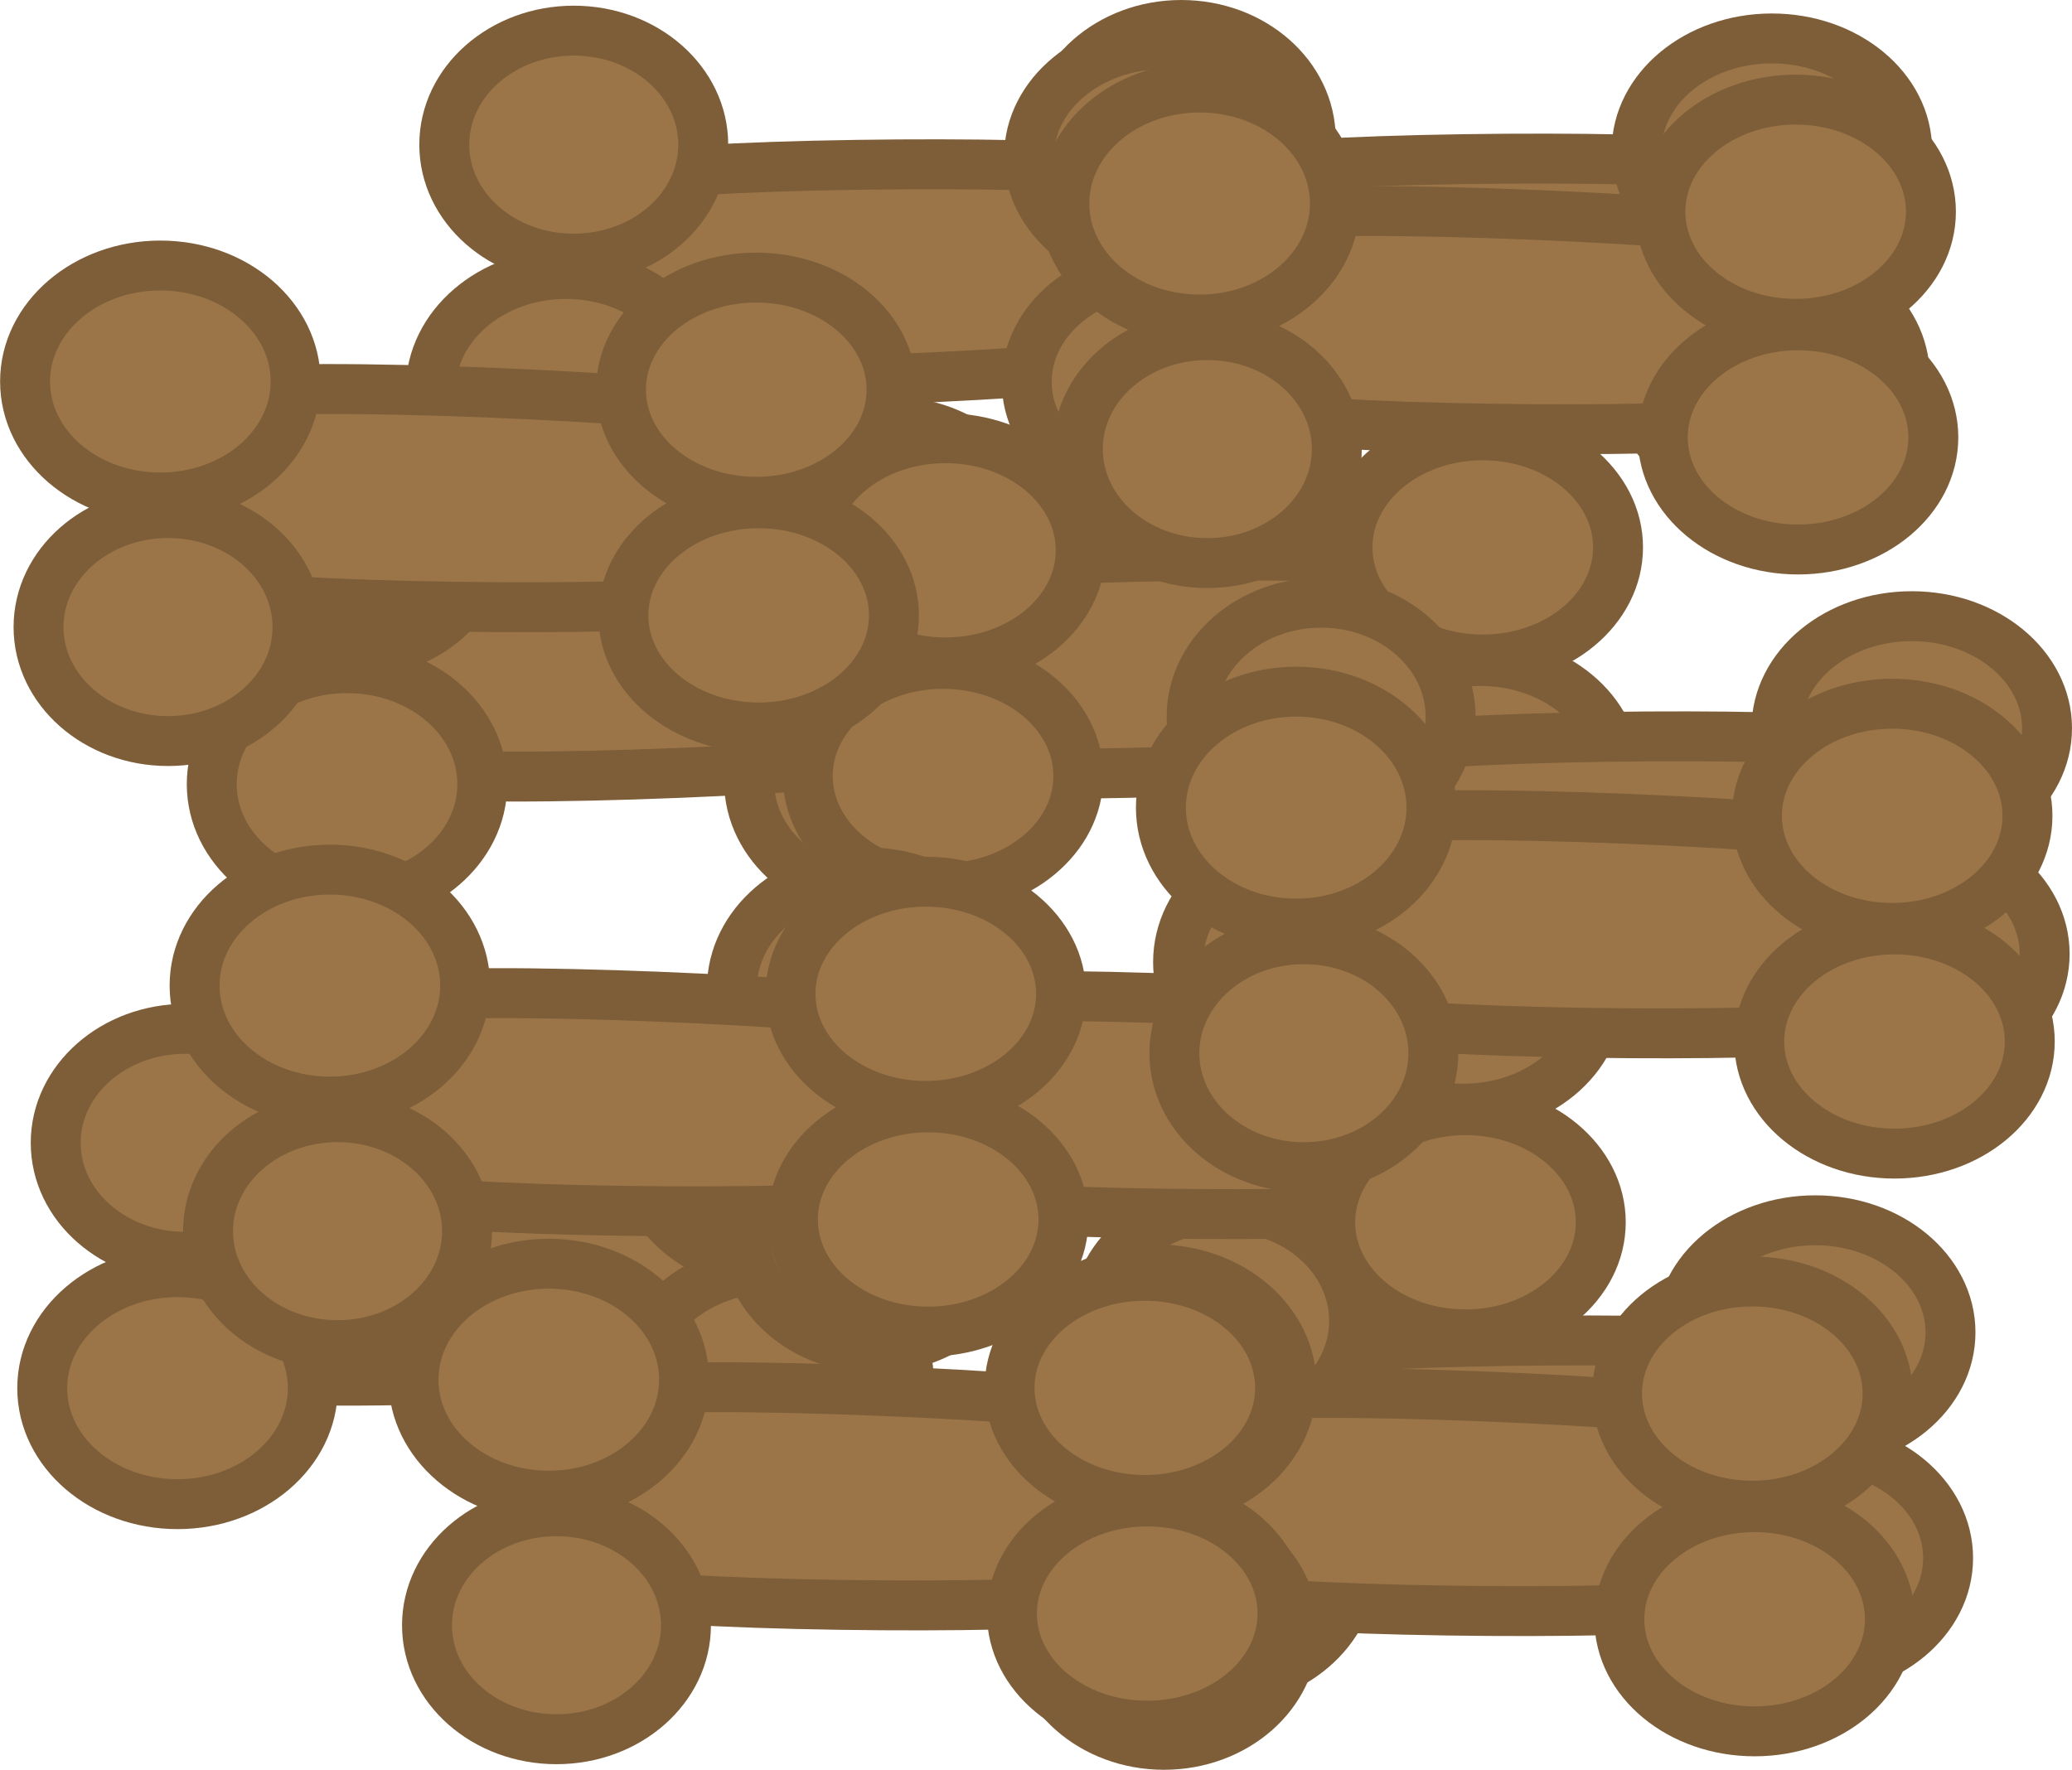<svg version="1.1" xmlns="http://www.w3.org/2000/svg" xmlns:xlink="http://www.w3.org/1999/xlink" width="20.754" height="17.731" viewBox="0,0,20.754,17.731"><g transform="translate(-229.709,-170.821)"><g data-paper-data="{&quot;isPaintingLayer&quot;:true}" fill-rule="nonzero" stroke-linecap="butt" stroke-linejoin="miter" stroke-miterlimit="10" stroke-dasharray="" stroke-dashoffset="0" style="mix-blend-mode: normal"><path d="" fill="#a76901" stroke="none" stroke-width="0"/><path d="" fill="#a76901" stroke="none" stroke-width="0"/><path d="M246.83,174.413c-0.458,0.103 -4.563,0.302 -4.977,0.087c-0.152,-0.079 -0.259,-1.787 0.035,-1.912c0.474,-0.202 4.507,-0.22 4.968,-0.116c0.294,0.067 0.239,1.881 -0.026,1.94z" fill="#9b7547" stroke="#7d5e39" stroke-width="0.5"/><path d="M248.812,172.329c0,0.62 -0.607,1.123 -1.355,1.123c-0.749,0 -1.355,-0.503 -1.355,-1.123c0,-0.62 0.607,-1.123 1.355,-1.123c0.749,0 1.355,0.503 1.355,1.123z" fill="#9b7547" stroke="#7d5e39" stroke-width="0.5"/><path d="M248.788,174.59c0,0.62 -0.607,1.123 -1.355,1.123c-0.749,0 -1.355,-0.503 -1.355,-1.123c0,-0.62 0.607,-1.123 1.355,-1.123c0.749,0 1.355,0.503 1.355,1.123z" fill="#9b7547" stroke="#7d5e39" stroke-width="0.5"/><path d="M242.838,172.213c0,0.631 -0.581,1.142 -1.297,1.142c-0.716,0 -1.297,-0.511 -1.297,-1.142c0,-0.631 0.581,-1.142 1.297,-1.142c0.716,0 1.297,0.511 1.297,1.142z" fill="#9b7547" stroke="#7d5e39" stroke-width="0.5"/><path d="M242.818,174.672c0,0.642 -0.607,1.162 -1.355,1.162c-0.749,0 -1.355,-0.52 -1.355,-1.162c0,-0.642 0.607,-1.162 1.355,-1.162c0.749,0 1.355,0.52 1.355,1.162z" fill="#9b7547" stroke="#7d5e39" stroke-width="0.5"/><path d="M243.933,178.39c-0.458,0.103 -4.563,0.302 -4.977,0.087c-0.152,-0.079 -0.259,-1.787 0.035,-1.912c0.474,-0.202 4.507,-0.22 4.968,-0.116c0.294,0.067 0.239,1.881 -0.026,1.94z" fill="#9b7547" stroke="#7d5e39" stroke-width="0.5"/><path d="M245.916,176.305c0,0.62 -0.607,1.123 -1.355,1.123c-0.749,0 -1.355,-0.503 -1.355,-1.123c0,-0.62 0.607,-1.123 1.355,-1.123c0.749,0 1.355,0.503 1.355,1.123z" fill="#9b7547" stroke="#7d5e39" stroke-width="0.5"/><path d="M245.892,178.566c0,0.62 -0.607,1.123 -1.355,1.123c-0.749,0 -1.355,-0.503 -1.355,-1.123c0,-0.62 0.607,-1.123 1.355,-1.123c0.749,0 1.355,0.503 1.355,1.123z" fill="#9b7547" stroke="#7d5e39" stroke-width="0.5"/><path d="M239.941,176.189c0,0.631 -0.581,1.142 -1.297,1.142c-0.716,0 -1.297,-0.511 -1.297,-1.142c0,-0.631 0.581,-1.142 1.297,-1.142c0.716,0 1.297,0.511 1.297,1.142z" fill="#9b7547" stroke="#7d5e39" stroke-width="0.5"/><path d="M239.922,178.648c0,0.642 -0.607,1.162 -1.355,1.162c-0.749,0 -1.355,-0.52 -1.355,-1.162c0,-0.642 0.607,-1.162 1.355,-1.162c0.749,0 1.355,0.52 1.355,1.162z" fill="#9b7547" stroke="#7d5e39" stroke-width="0.5"/><path d="M238.551,178.418c-0.458,0.103 -4.563,0.302 -4.977,0.087c-0.152,-0.079 -0.259,-1.787 0.035,-1.912c0.474,-0.202 4.507,-0.22 4.968,-0.116c0.294,0.067 0.239,1.881 -0.026,1.94z" fill="#9b7547" stroke="#7d5e39" stroke-width="0.5"/><path d="M240.534,176.334c0,0.62 -0.607,1.123 -1.355,1.123c-0.749,0 -1.355,-0.503 -1.355,-1.123c0,-0.62 0.607,-1.123 1.355,-1.123c0.749,0 1.355,0.503 1.355,1.123z" fill="#9b7547" stroke="#7d5e39" stroke-width="0.5"/><path d="M240.51,178.595c0,0.62 -0.607,1.123 -1.355,1.123c-0.749,0 -1.355,-0.503 -1.355,-1.123c0,-0.62 0.607,-1.123 1.355,-1.123c0.749,0 1.355,0.503 1.355,1.123z" fill="#9b7547" stroke="#7d5e39" stroke-width="0.5"/><path d="M234.559,176.218c0,0.631 -0.581,1.142 -1.297,1.142c-0.716,0 -1.297,-0.511 -1.297,-1.142c0,-0.631 0.581,-1.142 1.297,-1.142c0.716,0 1.297,0.511 1.297,1.142z" fill="#9b7547" stroke="#7d5e39" stroke-width="0.5"/><path d="M234.54,178.677c0,0.642 -0.607,1.162 -1.355,1.162c-0.749,0 -1.355,-0.52 -1.355,-1.162c0,-0.642 0.607,-1.162 1.355,-1.162c0.749,0 1.355,0.52 1.355,1.162z" fill="#9b7547" stroke="#7d5e39" stroke-width="0.5"/><path d="M248.231,180.201c-0.458,0.103 -4.563,0.302 -4.977,0.087c-0.152,-0.079 -0.259,-1.787 0.035,-1.912c0.474,-0.202 4.507,-0.22 4.968,-0.116c0.294,0.067 0.239,1.881 -0.026,1.94z" fill="#9b7547" stroke="#7d5e39" stroke-width="0.5"/><path d="M250.213,178.117c0,0.62 -0.607,1.123 -1.355,1.123c-0.749,0 -1.355,-0.503 -1.355,-1.123c0,-0.62 0.607,-1.123 1.355,-1.123c0.749,0 1.355,0.503 1.355,1.123z" fill="#9b7547" stroke="#7d5e39" stroke-width="0.5"/><path d="M250.189,180.378c0,0.62 -0.607,1.123 -1.355,1.123c-0.749,0 -1.355,-0.503 -1.355,-1.123c0,-0.62 0.607,-1.123 1.355,-1.123c0.749,0 1.355,0.503 1.355,1.123z" fill="#9b7547" stroke="#7d5e39" stroke-width="0.5"/><path d="M244.239,178.001c0,0.631 -0.581,1.142 -1.297,1.142c-0.716,0 -1.297,-0.511 -1.297,-1.142c0,-0.631 0.581,-1.142 1.297,-1.142c0.716,0 1.297,0.511 1.297,1.142z" fill="#9b7547" stroke="#7d5e39" stroke-width="0.5"/><path d="M244.219,180.46c0,0.642 -0.607,1.162 -1.355,1.162c-0.749,0 -1.355,-0.52 -1.355,-1.162c0,-0.642 0.607,-1.162 1.355,-1.162c0.749,0 1.355,0.52 1.355,1.162z" fill="#9b7547" stroke="#7d5e39" stroke-width="0.5"/><path d="M236.853,184.47c-0.458,0.103 -4.563,0.302 -4.977,0.087c-0.152,-0.079 -0.259,-1.787 0.035,-1.912c0.474,-0.202 4.507,-0.22 4.968,-0.116c0.294,0.067 0.239,1.881 -0.026,1.94z" fill="#9b7547" stroke="#7d5e39" stroke-width="0.5"/><path d="M238.836,182.386c0,0.62 -0.607,1.123 -1.355,1.123c-0.749,0 -1.355,-0.503 -1.355,-1.123c0,-0.62 0.607,-1.123 1.355,-1.123c0.749,0 1.355,0.503 1.355,1.123z" fill="#9b7547" stroke="#7d5e39" stroke-width="0.5"/><path d="M238.812,184.647c0,0.62 -0.607,1.123 -1.355,1.123c-0.749,0 -1.355,-0.503 -1.355,-1.123c0,-0.62 0.607,-1.123 1.355,-1.123c0.749,0 1.355,0.503 1.355,1.123z" fill="#9b7547" stroke="#7d5e39" stroke-width="0.5"/><path d="M232.861,182.27c0,0.631 -0.581,1.142 -1.297,1.142c-0.716,0 -1.297,-0.511 -1.297,-1.142c0,-0.631 0.581,-1.142 1.297,-1.142c0.716,0 1.297,0.511 1.297,1.142z" fill="#9b7547" stroke="#7d5e39" stroke-width="0.5"/><path d="M232.842,184.728c0,0.642 -0.607,1.162 -1.355,1.162c-0.749,0 -1.355,-0.52 -1.355,-1.162c0,-0.642 0.607,-1.162 1.355,-1.162c0.749,0 1.355,0.52 1.355,1.162z" fill="#9b7547" stroke="#7d5e39" stroke-width="0.5"/><path d="M247.264,186.253c-0.458,0.103 -4.563,0.302 -4.977,0.087c-0.152,-0.079 -0.259,-1.787 0.035,-1.912c0.474,-0.202 4.507,-0.22 4.968,-0.116c0.294,0.067 0.239,1.881 -0.026,1.94z" fill="#9b7547" stroke="#7d5e39" stroke-width="0.5"/><path d="M249.246,184.169c0,0.62 -0.607,1.123 -1.355,1.123c-0.749,0 -1.355,-0.503 -1.355,-1.123c0,-0.62 0.607,-1.123 1.355,-1.123c0.749,0 1.355,0.503 1.355,1.123z" fill="#9b7547" stroke="#7d5e39" stroke-width="0.5"/><path d="M249.222,186.43c0,0.62 -0.607,1.123 -1.355,1.123c-0.749,0 -1.355,-0.503 -1.355,-1.123c0,-0.62 0.607,-1.123 1.355,-1.123c0.749,0 1.355,0.503 1.355,1.123z" fill="#9b7547" stroke="#7d5e39" stroke-width="0.5"/><path d="M243.272,184.053c0,0.631 -0.581,1.142 -1.297,1.142c-0.716,0 -1.297,-0.511 -1.297,-1.142c0,-0.631 0.581,-1.142 1.297,-1.142c0.716,0 1.297,0.511 1.297,1.142z" fill="#9b7547" stroke="#7d5e39" stroke-width="0.5"/><path d="M243.252,186.511c0,0.642 -0.607,1.162 -1.355,1.162c-0.749,0 -1.355,-0.52 -1.355,-1.162c0,-0.642 0.607,-1.162 1.355,-1.162c0.749,0 1.355,0.52 1.355,1.162z" fill="#9b7547" stroke="#7d5e39" stroke-width="0.5"/><path d="M240.745,174.47c-0.458,0.103 -4.563,0.302 -4.977,0.087c-0.152,-0.079 -0.259,-1.787 0.035,-1.912c0.474,-0.202 4.507,-0.22 4.968,-0.116c0.294,0.067 0.239,1.881 -0.026,1.94z" fill="#9b7547" stroke="#7d5e39" stroke-width="0.5"/><path d="M242.727,172.386c0,0.62 -0.607,1.123 -1.355,1.123c-0.749,0 -1.355,-0.503 -1.355,-1.123c0,-0.62 0.607,-1.123 1.355,-1.123c0.749,0 1.355,0.503 1.355,1.123z" fill="#9b7547" stroke="#7d5e39" stroke-width="0.5"/><path d="M242.703,174.647c0,0.62 -0.607,1.123 -1.355,1.123c-0.749,0 -1.355,-0.503 -1.355,-1.123c0,-0.62 0.607,-1.123 1.355,-1.123c0.749,0 1.355,0.503 1.355,1.123z" fill="#9b7547" stroke="#7d5e39" stroke-width="0.5"/><path d="M236.753,172.27c0,0.631 -0.581,1.142 -1.297,1.142c-0.716,0 -1.297,-0.511 -1.297,-1.142c0,-0.631 0.581,-1.142 1.297,-1.142c0.716,0 1.297,0.511 1.297,1.142z" fill="#9b7547" stroke="#7d5e39" stroke-width="0.5"/><path d="M236.733,174.728c0,0.642 -0.607,1.162 -1.355,1.162c-0.749,0 -1.355,-0.52 -1.355,-1.162c0,-0.642 0.607,-1.162 1.355,-1.162c0.749,0 1.355,0.52 1.355,1.162z" fill="#9b7547" stroke="#7d5e39" stroke-width="0.5"/><path d="M246.658,184.959c0.265,0.059 0.319,1.874 0.026,1.94c-0.46,0.104 -4.494,0.086 -4.968,-0.116c-0.294,-0.125 -0.187,-1.833 -0.035,-1.912c0.414,-0.215 4.518,-0.015 4.977,0.087z" data-paper-data="{&quot;index&quot;:null}" fill="#9b7547" stroke="#7d5e39" stroke-width="0.5"/><path d="M247.284,188.166c-0.749,0 -1.355,-0.503 -1.355,-1.123c0,-0.62 0.607,-1.123 1.355,-1.123c0.749,0 1.355,0.503 1.355,1.123c0,0.62 -0.607,1.123 -1.355,1.123z" data-paper-data="{&quot;index&quot;:null}" fill="#9b7547" stroke="#7d5e39" stroke-width="0.5"/><path d="M247.261,185.905c-0.749,0 -1.355,-0.503 -1.355,-1.123c0,-0.62 0.607,-1.123 1.355,-1.123c0.749,0 1.355,0.503 1.355,1.123c0,0.62 -0.607,1.123 -1.355,1.123z" data-paper-data="{&quot;index&quot;:null}" fill="#9b7547" stroke="#7d5e39" stroke-width="0.5"/><path d="M241.368,188.301c-0.716,0 -1.297,-0.511 -1.297,-1.142c0,-0.631 0.581,-1.142 1.297,-1.142c0.716,0 1.297,0.511 1.297,1.142c0,0.631 -0.581,1.142 -1.297,1.142z" data-paper-data="{&quot;index&quot;:null}" fill="#9b7547" stroke="#7d5e39" stroke-width="0.5"/><path d="M241.291,185.862c-0.749,0 -1.355,-0.52 -1.355,-1.162c0,-0.642 0.607,-1.162 1.355,-1.162c0.749,0 1.355,0.52 1.355,1.162c0,0.642 -0.607,1.162 -1.355,1.162z" data-paper-data="{&quot;index&quot;:null}" fill="#9b7547" stroke="#7d5e39" stroke-width="0.5"/><path d="M243.761,180.982c0.265,0.059 0.319,1.874 0.026,1.94c-0.46,0.104 -4.494,0.086 -4.968,-0.116c-0.294,-0.125 -0.187,-1.833 -0.035,-1.912c0.414,-0.215 4.518,-0.015 4.977,0.087z" data-paper-data="{&quot;index&quot;:null}" fill="#9b7547" stroke="#7d5e39" stroke-width="0.5"/><path d="M244.388,184.189c-0.749,0 -1.355,-0.503 -1.355,-1.123c0,-0.62 0.607,-1.123 1.355,-1.123c0.749,0 1.355,0.503 1.355,1.123c0,0.62 -0.607,1.123 -1.355,1.123z" data-paper-data="{&quot;index&quot;:null}" fill="#9b7547" stroke="#7d5e39" stroke-width="0.5"/><path d="M244.364,181.928c-0.749,0 -1.355,-0.503 -1.355,-1.123c0,-0.62 0.607,-1.123 1.355,-1.123c0.749,0 1.355,0.503 1.355,1.123c0,0.62 -0.607,1.123 -1.355,1.123z" data-paper-data="{&quot;index&quot;:null}" fill="#9b7547" stroke="#7d5e39" stroke-width="0.5"/><path d="M238.472,184.325c-0.716,0 -1.297,-0.511 -1.297,-1.142c0,-0.631 0.581,-1.142 1.297,-1.142c0.716,0 1.297,0.511 1.297,1.142c0,0.631 -0.581,1.142 -1.297,1.142z" data-paper-data="{&quot;index&quot;:null}" fill="#9b7547" stroke="#7d5e39" stroke-width="0.5"/><path d="M238.395,181.885c-0.749,0 -1.355,-0.52 -1.355,-1.162c0,-0.642 0.607,-1.162 1.355,-1.162c0.749,0 1.355,0.52 1.355,1.162c0,0.642 -0.607,1.162 -1.355,1.162z" data-paper-data="{&quot;index&quot;:null}" fill="#9b7547" stroke="#7d5e39" stroke-width="0.5"/><path d="M238.379,180.954c0.265,0.059 0.319,1.874 0.026,1.94c-0.46,0.104 -4.494,0.086 -4.968,-0.116c-0.294,-0.125 -0.187,-1.833 -0.035,-1.912c0.414,-0.215 4.518,-0.015 4.977,0.087z" data-paper-data="{&quot;index&quot;:null}" fill="#9b7547" stroke="#7d5e39" stroke-width="0.5"/><path d="M239.006,184.161c-0.749,0 -1.355,-0.503 -1.355,-1.123c0,-0.62 0.607,-1.123 1.355,-1.123c0.749,0 1.355,0.503 1.355,1.123c0,0.62 -0.607,1.123 -1.355,1.123z" data-paper-data="{&quot;index&quot;:null}" fill="#9b7547" stroke="#7d5e39" stroke-width="0.5"/><path d="M238.982,181.9c-0.749,0 -1.355,-0.503 -1.355,-1.123c0,-0.62 0.607,-1.123 1.355,-1.123c0.749,0 1.355,0.503 1.355,1.123c0,0.62 -0.607,1.123 -1.355,1.123z" data-paper-data="{&quot;index&quot;:null}" fill="#9b7547" stroke="#7d5e39" stroke-width="0.5"/><path d="M233.09,184.297c-0.716,0 -1.297,-0.511 -1.297,-1.142c0,-0.631 0.581,-1.142 1.297,-1.142c0.716,0 1.297,0.511 1.297,1.142c0,0.631 -0.581,1.142 -1.297,1.142z" data-paper-data="{&quot;index&quot;:null}" fill="#9b7547" stroke="#7d5e39" stroke-width="0.5"/><path d="M233.013,181.857c-0.749,0 -1.355,-0.52 -1.355,-1.162c0,-0.642 0.607,-1.162 1.355,-1.162c0.749,0 1.355,0.52 1.355,1.162c0,0.642 -0.607,1.162 -1.355,1.162z" data-paper-data="{&quot;index&quot;:null}" fill="#9b7547" stroke="#7d5e39" stroke-width="0.5"/><path d="M248.059,179.171c0.265,0.059 0.319,1.874 0.026,1.94c-0.46,0.104 -4.494,0.086 -4.968,-0.116c-0.294,-0.125 -0.187,-1.833 -0.035,-1.912c0.414,-0.215 4.518,-0.015 4.977,0.087z" data-paper-data="{&quot;index&quot;:null}" fill="#9b7547" stroke="#7d5e39" stroke-width="0.5"/><path d="M248.685,182.378c-0.749,0 -1.355,-0.503 -1.355,-1.123c0,-0.62 0.607,-1.123 1.355,-1.123c0.749,0 1.355,0.503 1.355,1.123c0,0.62 -0.607,1.123 -1.355,1.123z" data-paper-data="{&quot;index&quot;:null}" fill="#9b7547" stroke="#7d5e39" stroke-width="0.5"/><path d="M248.662,180.117c-0.749,0 -1.355,-0.503 -1.355,-1.123c0,-0.62 0.607,-1.123 1.355,-1.123c0.749,0 1.355,0.503 1.355,1.123c0,0.62 -0.607,1.123 -1.355,1.123z" data-paper-data="{&quot;index&quot;:null}" fill="#9b7547" stroke="#7d5e39" stroke-width="0.5"/><path d="M242.769,182.514c-0.716,0 -1.297,-0.511 -1.297,-1.142c0,-0.631 0.581,-1.142 1.297,-1.142c0.716,0 1.297,0.511 1.297,1.142c0,0.631 -0.581,1.142 -1.297,1.142z" data-paper-data="{&quot;index&quot;:null}" fill="#9b7547" stroke="#7d5e39" stroke-width="0.5"/><path d="M242.692,180.074c-0.749,0 -1.355,-0.52 -1.355,-1.162c0,-0.642 0.607,-1.162 1.355,-1.162c0.749,0 1.355,0.52 1.355,1.162c0,0.642 -0.607,1.162 -1.355,1.162z" data-paper-data="{&quot;index&quot;:null}" fill="#9b7547" stroke="#7d5e39" stroke-width="0.5"/><path d="M236.681,174.902c0.265,0.059 0.319,1.874 0.026,1.94c-0.46,0.104 -4.494,0.086 -4.968,-0.116c-0.294,-0.125 -0.187,-1.833 -0.035,-1.912c0.414,-0.215 4.518,-0.015 4.977,0.087z" data-paper-data="{&quot;index&quot;:null}" fill="#9b7547" stroke="#7d5e39" stroke-width="0.5"/><path d="M237.308,178.109c-0.749,0 -1.355,-0.503 -1.355,-1.123c0,-0.62 0.607,-1.123 1.355,-1.123c0.749,0 1.355,0.503 1.355,1.123c0,0.62 -0.607,1.123 -1.355,1.123z" data-paper-data="{&quot;index&quot;:null}" fill="#9b7547" stroke="#7d5e39" stroke-width="0.5"/><path d="M237.284,175.848c-0.749,0 -1.355,-0.503 -1.355,-1.123c0,-0.62 0.607,-1.123 1.355,-1.123c0.749,0 1.355,0.503 1.355,1.123c0,0.62 -0.607,1.123 -1.355,1.123z" data-paper-data="{&quot;index&quot;:null}" fill="#9b7547" stroke="#7d5e39" stroke-width="0.5"/><path d="M231.392,178.245c-0.716,0 -1.297,-0.511 -1.297,-1.142c0,-0.631 0.581,-1.142 1.297,-1.142c0.716,0 1.297,0.511 1.297,1.142c0,0.631 -0.581,1.142 -1.297,1.142z" data-paper-data="{&quot;index&quot;:null}" fill="#9b7547" stroke="#7d5e39" stroke-width="0.5"/><path d="M231.315,175.805c-0.749,0 -1.355,-0.52 -1.355,-1.162c0,-0.642 0.607,-1.162 1.355,-1.162c0.749,0 1.355,0.52 1.355,1.162c0,0.642 -0.607,1.162 -1.355,1.162z" data-paper-data="{&quot;index&quot;:null}" fill="#9b7547" stroke="#7d5e39" stroke-width="0.5"/><path d="M247.092,173.119c0.265,0.059 0.319,1.874 0.026,1.94c-0.46,0.104 -4.494,0.086 -4.968,-0.116c-0.294,-0.125 -0.187,-1.833 -0.035,-1.912c0.414,-0.215 4.518,-0.015 4.977,0.087z" data-paper-data="{&quot;index&quot;:null}" fill="#9b7547" stroke="#7d5e39" stroke-width="0.5"/><path d="M247.719,176.326c-0.749,0 -1.355,-0.503 -1.355,-1.123c0,-0.62 0.607,-1.123 1.355,-1.123c0.749,0 1.355,0.503 1.355,1.123c0,0.62 -0.607,1.123 -1.355,1.123z" data-paper-data="{&quot;index&quot;:null}" fill="#9b7547" stroke="#7d5e39" stroke-width="0.5"/><path d="M247.695,174.065c-0.749,0 -1.355,-0.503 -1.355,-1.123c0,-0.62 0.607,-1.123 1.355,-1.123c0.749,0 1.355,0.503 1.355,1.123c0,0.62 -0.607,1.123 -1.355,1.123z" data-paper-data="{&quot;index&quot;:null}" fill="#9b7547" stroke="#7d5e39" stroke-width="0.5"/><path d="M241.802,176.462c-0.716,0 -1.297,-0.511 -1.297,-1.142c0,-0.631 0.581,-1.142 1.297,-1.142c0.716,0 1.297,0.511 1.297,1.142c0,0.631 -0.581,1.142 -1.297,1.142z" data-paper-data="{&quot;index&quot;:null}" fill="#9b7547" stroke="#7d5e39" stroke-width="0.5"/><path d="M241.725,174.022c-0.749,0 -1.355,-0.52 -1.355,-1.162c0,-0.642 0.607,-1.162 1.355,-1.162c0.749,0 1.355,0.52 1.355,1.162c0,0.642 -0.607,1.162 -1.355,1.162z" data-paper-data="{&quot;index&quot;:null}" fill="#9b7547" stroke="#7d5e39" stroke-width="0.5"/><path d="M240.573,184.902c0.265,0.059 0.319,1.874 0.026,1.94c-0.46,0.104 -4.494,0.086 -4.968,-0.116c-0.294,-0.125 -0.187,-1.833 -0.035,-1.912c0.414,-0.215 4.518,-0.015 4.977,0.087z" data-paper-data="{&quot;index&quot;:null}" fill="#9b7547" stroke="#7d5e39" stroke-width="0.5"/><path d="M241.2,188.109c-0.749,0 -1.355,-0.503 -1.355,-1.123c0,-0.62 0.607,-1.123 1.355,-1.123c0.749,0 1.355,0.503 1.355,1.123c0,0.62 -0.607,1.123 -1.355,1.123z" data-paper-data="{&quot;index&quot;:null}" fill="#9b7547" stroke="#7d5e39" stroke-width="0.5"/><path d="M241.176,185.848c-0.749,0 -1.355,-0.503 -1.355,-1.123c0,-0.62 0.607,-1.123 1.355,-1.123c0.749,0 1.355,0.503 1.355,1.123c0,0.62 -0.607,1.123 -1.355,1.123z" data-paper-data="{&quot;index&quot;:null}" fill="#9b7547" stroke="#7d5e39" stroke-width="0.5"/><path d="M235.283,188.245c-0.716,0 -1.297,-0.511 -1.297,-1.142c0,-0.631 0.581,-1.142 1.297,-1.142c0.716,0 1.297,0.511 1.297,1.142c0,0.631 -0.581,1.142 -1.297,1.142z" data-paper-data="{&quot;index&quot;:null}" fill="#9b7547" stroke="#7d5e39" stroke-width="0.5"/><path d="M235.206,185.805c-0.749,0 -1.355,-0.52 -1.355,-1.162c0,-0.642 0.607,-1.162 1.355,-1.162c0.749,0 1.355,0.52 1.355,1.162c0,0.642 -0.607,1.162 -1.355,1.162z" data-paper-data="{&quot;index&quot;:null}" fill="#9b7547" stroke="#7d5e39" stroke-width="0.5"/></g></g></svg>